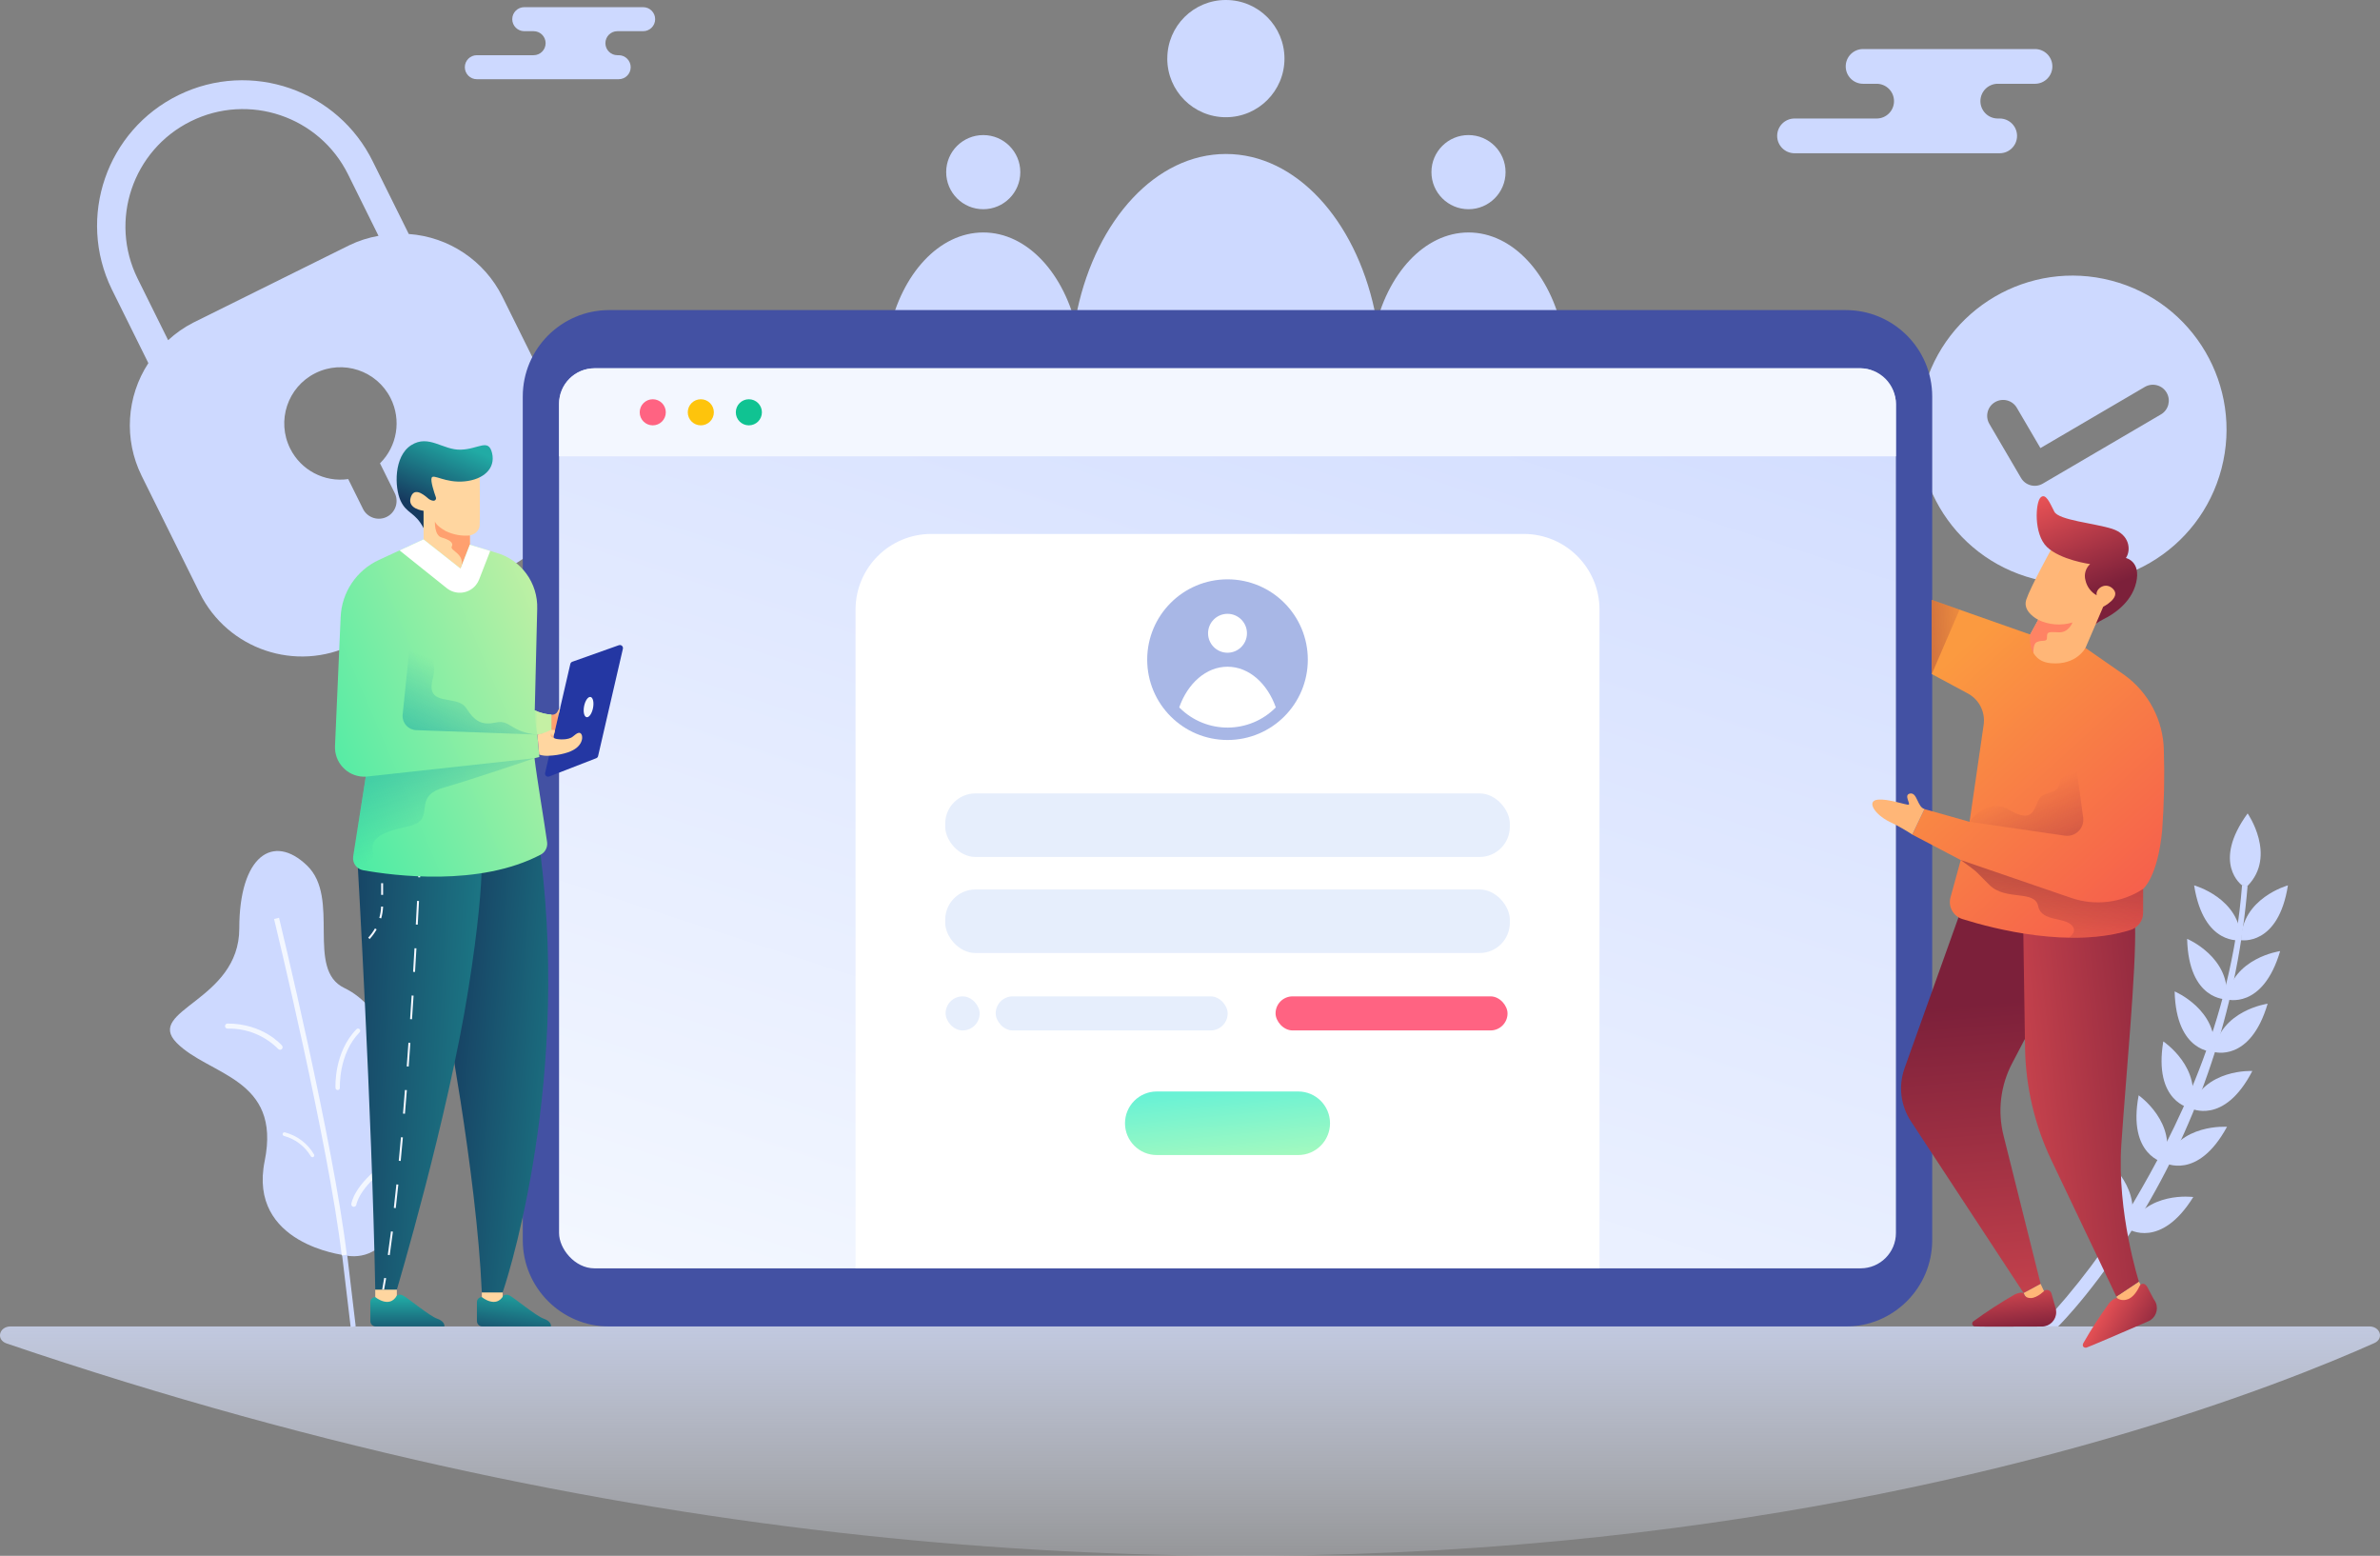 <?xml version="1.0" encoding="UTF-8"?><svg id="Layer_2" xmlns="http://www.w3.org/2000/svg" xmlns:xlink="http://www.w3.org/1999/xlink" viewBox="0 0 684 447"><rect x="0" y="0" width="684" height="447" fill="#808080" stroke="none"/><defs><style>.cls-1{fill:url(#linear-gradient-2);}.cls-2{fill:#fff;}.cls-3{fill:url(#linear-gradient-17);}.cls-4{fill:url(#linear-gradient-15);}.cls-5{fill:url(#linear-gradient-18);}.cls-6{fill:url(#linear-gradient-14);}.cls-7{fill:url(#linear-gradient-20);}.cls-8{fill:url(#linear-gradient-6);}.cls-9{fill:#f3f7ff;}.cls-10{fill:#2437a3;}.cls-11{fill:#ffb677;}.cls-12{fill:#10c392;}.cls-13{fill:url(#linear-gradient-11);}.cls-14{fill:url(#linear-gradient-10);}.cls-15{fill:#fec40c;}.cls-16{fill:url(#linear-gradient-16);}.cls-17{fill:url(#linear-gradient-21);}.cls-18{fill:url(#linear-gradient-5);}.cls-19{fill:#ffa06f;}.cls-20{fill:url(#linear-gradient-7);}.cls-21{fill:#e6eefc;}.cls-22{fill:#4351a3;}.cls-23{fill:url(#linear-gradient-9);}.cls-24{fill:url(#linear-gradient-22);}.cls-25{fill:url(#linear-gradient-3);}.cls-26{fill:url(#linear-gradient);}.cls-27{fill:#a8b7e6;}.cls-28{fill:#ff8364;}.cls-29{fill:url(#linear-gradient-23);}.cls-30{fill:url(#linear-gradient-19);}.cls-31{fill:url(#linear-gradient-4);}.cls-32{fill:#ffd6a0;}.cls-33{fill:url(#linear-gradient-8);}.cls-34{fill:url(#linear-gradient-12);}.cls-35{fill:#cdd9ff;}.cls-36{fill:url(#linear-gradient-13);}.cls-37{fill:#ff6382;}</style><linearGradient id="linear-gradient" x1="-1493.27" y1="-104.84" x2="-1492.64" y2="-103.52" gradientTransform="translate(573978.41 -26724.42) scale(384.21 -258.6)" gradientUnits="userSpaceOnUse"><stop offset="0" stop-color="#f3f7ff"/><stop offset="1" stop-color="#cdd9ff"/></linearGradient><linearGradient id="linear-gradient-2" x1="-1480.29" y1="-141.76" x2="-1481.19" y2="-138.92" gradientTransform="translate(87608.42 -2240.3) scale(58.93 -18.26)" gradientUnits="userSpaceOnUse"><stop offset="0" stop-color="#d0ffae"/><stop offset="1" stop-color="#34ebe9"/></linearGradient><linearGradient id="linear-gradient-3" x1="-1493.97" y1="-111.33" x2="-1493.97" y2="-113.14" gradientTransform="translate(1022213.65 -6984.96) scale(684 -65.9)" gradientUnits="userSpaceOnUse"><stop offset="0" stop-color="#cdd9ff"/><stop offset="1" stop-color="#f3f7ff" stop-opacity="0"/></linearGradient><linearGradient id="linear-gradient-4" x1="-1478.44" y1="-107.71" x2="-1478.39" y2="-109.06" gradientTransform="translate(75723.44 -11535.41) scale(50.83 -109.77)" gradientUnits="userSpaceOnUse"><stop offset="0" stop-color="#7c203a"/><stop offset="1" stop-color="#f85959"/></linearGradient><linearGradient id="linear-gradient-5" x1="-1468.52" y1="-107.75" x2="-1470.98" y2="-108.65" gradientTransform="translate(49461.17 -11220.82) scale(33.25 -106.7)" xlink:href="#linear-gradient-4"/><linearGradient id="linear-gradient-6" x1="-1459.74" y1="-169.34" x2="-1460.15" y2="-167.72" gradientTransform="translate(35813.93 -1405.06) scale(24.14 -10.56)" xlink:href="#linear-gradient-4"/><linearGradient id="linear-gradient-7" x1="-1454.54" y1="-140.48" x2="-1455.49" y2="-139.99" gradientTransform="translate(31602.32 -2195.38) scale(21.3 -18.37)" xlink:href="#linear-gradient-4"/><linearGradient id="linear-gradient-8" x1="-1465.57" y1="-120.94" x2="-1465.86" y2="-120" gradientTransform="translate(42913.46 -4299.88) scale(28.87 -36.96)" xlink:href="#linear-gradient-4"/><linearGradient id="linear-gradient-9" x1="-1483.09" y1="-109.37" x2="-1483.75" y2="-108.4" gradientTransform="translate(108022.86 -10342.24) scale(72.42 -97.07)" gradientUnits="userSpaceOnUse"><stop offset="0" stop-color="#f5564e"/><stop offset="1" stop-color="#fb9a40"/></linearGradient><linearGradient id="linear-gradient-10" x1="-1468.26" y1="-130.14" x2="-1469.17" y2="-128.11" gradientTransform="translate(48599.67 -3180.18) scale(32.68 -26.58)" gradientUnits="userSpaceOnUse"><stop offset="0" stop-color="#7c203a"/><stop offset="1" stop-color="#7c203a" stop-opacity="0"/></linearGradient><linearGradient id="linear-gradient-11" x1="-1478.6" y1="-131.58" x2="-1479.14" y2="-134.02" gradientTransform="translate(78096.64 -2718.34) scale(52.41 -22.34)" xlink:href="#linear-gradient-10"/><linearGradient id="linear-gradient-12" x1="-1392.88" y1="-135.31" x2="-1387.49" y2="-134.57" gradientTransform="translate(11654.74 -2689.83) scale(7.99 -21.32)" xlink:href="#linear-gradient-10"/><linearGradient id="linear-gradient-13" x1="-1468.83" y1="-106.97" x2="-1466.71" y2="-107.7" gradientTransform="translate(46966.82 -13168.59) scale(31.89 -125.78)" gradientUnits="userSpaceOnUse"><stop offset="0" stop-color="#163a5f"/><stop offset="1" stop-color="#21aba5"/></linearGradient><linearGradient id="linear-gradient-14" x1="-1472.18" y1="-106.73" x2="-1469.88" y2="-107.19" gradientTransform="translate(52649.28 -13729.22) scale(35.7 -131.27)" xlink:href="#linear-gradient-13"/><linearGradient id="linear-gradient-15" x1="-1455.14" y1="-180.28" x2="-1455.14" y2="-178.86" gradientTransform="translate(31082.24 -1258.71) scale(21.28 -9.12)" xlink:href="#linear-gradient-13"/><linearGradient id="linear-gradient-16" x1="-1455.46" y1="-180.32" x2="-1454.94" y2="-178.66" gradientTransform="translate(31113.02 -1258.7) scale(21.28 -9.12)" xlink:href="#linear-gradient-13"/><linearGradient id="linear-gradient-17" x1="-1464.56" y1="-130.2" x2="-1464.21" y2="-129.45" gradientTransform="translate(40544.13 -3103.48) scale(27.6 -24.96)" xlink:href="#linear-gradient-13"/><linearGradient id="linear-gradient-18" x1="-1238.04" y1="-197.72" x2="-1237.77" y2="-197.21" gradientTransform="translate(4260.19 -1251.68) scale(3.31 -7.39)" gradientUnits="userSpaceOnUse"><stop offset="0" stop-color="#ffa06f"/><stop offset="1" stop-color="#ffd6a0"/></linearGradient><linearGradient id="linear-gradient-19" x1="-1482.09" y1="-109.26" x2="-1481.01" y2="-108.54" gradientTransform="translate(92266.58 -10344.47) scale(62.19 -96.92)" gradientUnits="userSpaceOnUse"><stop offset="0" stop-color="#45eba5"/><stop offset="1" stop-color="#c5f0a4"/></linearGradient><linearGradient id="linear-gradient-20" x1="-1316.46" y1="-203.37" x2="-1315.46" y2="-203.37" gradientTransform="translate(6416.08 -1208.06) scale(4.76 -6.96)" xlink:href="#linear-gradient-19"/><linearGradient id="linear-gradient-21" x1="-1473.72" y1="-126.49" x2="-1473.16" y2="-125.35" gradientTransform="translate(57224.05 -3526.69) scale(38.75 -29.69)" gradientUnits="userSpaceOnUse"><stop offset="0" stop-color="#21aba5"/><stop offset="1" stop-color="#21aba5" stop-opacity="0"/></linearGradient><linearGradient id="linear-gradient-22" x1="-1479.52" y1="-122.46" x2="-1478.8" y2="-123.68" gradientTransform="translate(77255.83 -3733.55) scale(52.15 -32.1)" xlink:href="#linear-gradient-21"/><linearGradient id="linear-gradient-23" x1="-818.12" y1="-416.91" x2="-817.91" y2="-416.42" gradientTransform="translate(1188.73 -726.56) scale(1.26 -2.25)" gradientUnits="userSpaceOnUse"><stop offset="0" stop-color="#ffa06f"/><stop offset="1" stop-color="#ffa06f" stop-opacity="0"/></linearGradient></defs><g id="Object"><g><g id="Decor"><g id="Group_21"><path id="Path_1" class="cls-35" d="M177.82,15.86h-.38c-1.9,0-3.45-1.54-3.45-3.45h0c0-1.91,1.54-3.45,3.45-3.45h7.4c1.9,0,3.45-1.54,3.45-3.45h0c0-1.9-1.54-3.45-3.45-3.45h-34.17c-1.9,0-3.45,1.54-3.45,3.45h0c0,1.9,1.54,3.45,3.45,3.45h2.69c1.9,0,3.45,1.54,3.45,3.45h0c0,1.9-1.54,3.45-3.45,3.45h-16.32c-1.9,0-3.45,1.54-3.45,3.45h0c0,1.9,1.54,3.45,3.45,3.45h40.77c1.9,0,3.45-1.54,3.45-3.45h0c0-1.9-1.54-3.45-3.45-3.45h0Z"/><path id="Path_2" class="cls-35" d="M574.7,34.05h-.55c-2.75,0-4.99-2.23-4.99-4.99h0c0-2.75,2.23-4.99,4.99-4.99h10.7c2.75,0,4.99-2.23,4.99-4.99h0c0-2.75-2.23-4.99-4.99-4.99h-49.41c-2.75,0-4.99,2.23-4.99,4.99h0c0,2.75,2.23,4.99,4.99,4.99h3.9c2.75,0,4.99,2.23,4.99,4.99h0c0,2.76-2.23,4.99-4.99,4.99h-23.6c-2.75,0-4.99,2.23-4.99,4.99h0c0,2.75,2.23,4.99,4.99,4.99h58.96c2.75,0,4.99-2.23,4.99-4.99h0c0-2.76-2.23-4.99-4.99-4.99h0Z"/><g id="Group_4"><g id="Group_1"><path id="Path_3" class="cls-35" d="M335.47,16.84c0,9.3,7.54,16.84,16.84,16.84,9.3,0,16.84-7.54,16.84-16.84C369.15,7.54,361.62,0,352.32,0h0c-9.28-.02-16.83,7.49-16.84,16.78v.06Z"/><path id="Path_4" class="cls-35" d="M309.6,89.1c24.24,21.97,61.19,21.97,85.43,0-5.61-26-22.63-44.86-42.7-44.86-20.1,0-37.12,18.87-42.73,44.86Z"/></g><g id="Group_2"><path id="Path_5" class="cls-35" d="M271.93,49.46c0,5.88,4.76,10.65,10.65,10.65,5.88,0,10.65-4.76,10.65-10.65,0-5.88-4.76-10.65-10.65-10.65h0c-5.87,0-10.64,4.74-10.65,10.62v.03Z"/><path id="Path_6" class="cls-35" d="M255.57,95.16c15.33,13.9,38.7,13.9,54.03,0-3.55-16.44-14.31-28.37-27.01-28.37s-23.47,11.93-27.02,28.37Z"/></g><g id="Group_3"><path id="Path_7" class="cls-35" d="M411.39,49.46c0,5.88,4.77,10.65,10.65,10.65,5.88,0,10.65-4.77,10.65-10.65,0-5.88-4.77-10.65-10.65-10.65h0c-5.87-.01-10.64,4.74-10.65,10.61v.03Z"/><path id="Path_8" class="cls-35" d="M395.03,95.16c15.33,13.9,38.7,13.9,54.03,0-3.55-16.44-14.31-28.37-27.01-28.37s-23.47,11.93-27.02,28.37Z"/></g></g><path id="Path_9" class="cls-35" d="M606.82,80.63c-23.65-6.18-47.83,7.98-54.01,31.63-6.18,23.65,7.98,47.83,31.63,54.01,23.65,6.18,47.83-7.98,54.01-31.63,6.18-23.65-7.98-47.83-31.63-54.01h0Zm14.25,38.42l-33.98,19.9c-2.18,1.28-4.98,.55-6.26-1.63,0,0,0,0,0,0l-9.07-15.48c-1.3-2.17-.61-4.98,1.56-6.28,2.17-1.3,4.98-.61,6.28,1.56,.02,.03,.04,.06,.06,.1l6.75,11.52,30.03-17.59c2.19-1.26,4.99-.51,6.25,1.68,1.25,2.17,.53,4.94-1.62,6.22h0Z"/><path id="Path_10" class="cls-35" d="M40.68,136.66l16.72,33.73c8.05,16.23,27.72,22.86,43.95,14.81l44.94-22.28c16.23-8.04,22.86-27.72,14.81-43.95l-16.72-33.73c-5.15-10.34-15.38-17.19-26.9-18.01l-10.27-20.7c-10.11-20.73-35.11-29.35-55.84-19.24-20.73,10.11-29.35,35.11-19.24,55.84,.08,.17,.16,.33,.25,.5l10.26,20.7c-6.32,9.67-7.07,21.96-1.96,32.32Zm42.73-7.76c-4-7.97-.78-17.67,7.19-21.67,7.97-4,17.67-.78,21.67,7.19,3.13,6.24,1.9,13.78-3.06,18.7l4.17,8.42c1.32,2.49,.38,5.57-2.1,6.9-2.49,1.32-5.57,.38-6.9-2.1-.05-.09-.09-.18-.13-.27l-4.17-8.42c-6.86,.98-13.57-2.55-16.67-8.75h0Zm-27.91-36.18c-2.61,1.34-5.03,3.03-7.18,5.02l-8.75-17.66c-8.28-16.7-1.45-36.94,15.24-45.22,16.7-8.28,36.94-1.45,45.22,15.24l8.75,17.66c-2.89,.51-5.7,1.41-8.34,2.68l-44.94,22.28Z"/><g id="Group_13"><g id="Group_5"><path id="Path_11" class="cls-35" d="M591.52,381.1h-5.13c10.27-10.91,19.3-22.93,26.91-35.84,11.47-19.51,27.96-50.97,31.05-90.88l1.6,.12c-2.69,32.76-12.76,64.48-29.47,92.79-12.69,21.56-24.48,33.32-24.97,33.81Z"/></g><g id="Group_12"><path id="Path_12" class="cls-35" d="M644.36,254.38s-8.85-6.32,1.6-20.67c0,0,8.43,12.13,0,20.8l-1.6-.12Z"/><g id="Group_6"><path id="Path_13" class="cls-35" d="M644.06,270.13s-10.72,1.79-13.48-15.75c0,0,13.31,3.66,13.48,15.75Z"/><path id="Path_14" class="cls-35" d="M644.06,270.13s10.72,1.79,13.48-15.75c0,0-13.31,3.66-13.48,15.75Z"/></g><g id="Group_7"><path id="Path_15" class="cls-35" d="M639.87,287.12s-10.87,.37-11.3-17.38c0,0,12.72,5.37,11.3,17.38Z"/><path id="Path_16" class="cls-35" d="M639.87,287.12s10.4,3.18,15.43-13.85c0,0-13.68,1.89-15.43,13.85Z"/></g><g id="Group_8"><path id="Path_17" class="cls-35" d="M636.28,302.23s-10.87,.37-11.3-17.38c0,0,12.72,5.37,11.3,17.38Z"/><path id="Path_18" class="cls-35" d="M636.28,302.23s10.4,3.18,15.43-13.85c0,0-13.68,1.89-15.43,13.85Z"/></g><g id="Group_9"><path id="Path_19" class="cls-35" d="M629.55,318.41s-10.74-1.68-7.83-19.2c0,0,11.48,7.67,7.83,19.2Z"/><path id="Path_20" class="cls-35" d="M629.55,318.41s9.61,5.08,17.76-10.7c0,0-13.79-.72-17.76,10.7Z"/></g><g id="Group_10"><path id="Path_21" class="cls-35" d="M622.05,334.06s-10.7-1.91-7.41-19.36c0,0,11.31,7.92,7.41,19.36Z"/><path id="Path_22" class="cls-35" d="M622.05,334.06s9.5,5.29,17.98-10.31c0,0-13.77-1.02-17.98,10.31Z"/></g><g id="Group_11"><path id="Path_23" class="cls-35" d="M611.79,353.17s-10.57-2.53-6.27-19.76c0,0,10.83,8.56,6.27,19.76Z"/><path id="Path_24" class="cls-35" d="M611.79,353.17s9.18,5.83,18.55-9.25c0,0-13.69-1.82-18.55,9.25Z"/></g></g></g><g id="Group_20"><path id="Path_25" class="cls-35" d="M98.94,360.62s-27.74-3.14-22.87-27.05-16.06-24.54-25.31-33.96,18.01-11.99,18.01-32.85,9.73-27.46,19.47-18.08-.49,29.82,10.71,35.18,17.37,21.16,12.51,32.73,5.58,27.85,.91,37.21-13.42,6.82-13.42,6.82Z"/><g id="Group_14"><rect id="Rectangle_1" class="cls-35" x="99.48" y="359.84" width="1.46" height="21.41" transform="translate(-43.08 14.43) rotate(-6.79)"/></g><g id="Group_15"><path id="Path_26" class="cls-9" d="M98.22,360.71c-3.84-32.32-19.3-96.03-19.45-96.67l1.42-.35c.15,.64,15.63,64.44,19.48,96.84l-1.45,.17Z"/></g><g id="Group_16"><path id="Path_27" class="cls-9" d="M80.49,301.62c-.22,0-.42-.09-.56-.26-3.84-3.85-9.09-5.96-14.53-5.82-.4,0-.73-.32-.73-.73,0-.4,.32-.73,.73-.73h0c10.2,0,15.43,6.08,15.65,6.34,.26,.31,.22,.77-.09,1.03-.13,.11-.3,.17-.47,.17h0Z"/></g><g id="Group_17"><path id="Path_28" class="cls-9" d="M97.05,313.18c-.34,0-.61-.26-.63-.6-.02-.41-.46-10.22,6.01-16.85,.23-.26,.63-.28,.89-.05,.26,.23,.28,.63,.05,.89-.01,.01-.03,.03-.04,.04-6.09,6.24-5.65,15.81-5.65,15.91,.02,.35-.25,.64-.6,.66,0,0,0,0,0,0h-.03Z"/></g><g id="Group_18"><path id="Path_29" class="cls-9" d="M89.8,332.49c-.2,0-.38-.11-.47-.28-1.71-2.88-4.48-4.97-7.71-5.84-.28-.07-.45-.36-.38-.64,.07-.28,.36-.45,.64-.38h0c3.54,.92,6.56,3.21,8.39,6.37,.13,.26,.03,.58-.23,.71h0c-.07,.04-.16,.06-.24,.06Z"/></g><g id="Group_19"><path id="Path_30" class="cls-9" d="M101.69,346.73s-.06,0-.09,0c-.4-.05-.68-.41-.63-.81,.03-.22,.74-5.49,9.8-11.94,.33-.23,.78-.16,1.02,.17s.16,.78-.17,1.02c-8.45,6.01-9.19,10.87-9.2,10.92-.05,.36-.36,.63-.72,.64Z"/></g></g></g></g><g><path id="Rectangle_2" class="cls-22" d="M150.24,356.27V113.94c0-13.72,11.13-24.85,24.85-24.85h355.37c13.72,0,24.85,11.13,24.85,24.85h0v242.34c0,13.73-11.13,24.85-24.85,24.85h0s-355.37,0-355.37,0c-13.72,0-24.85-11.13-24.85-24.85Z"/><rect id="Rectangle_3-4" class="cls-26" x="160.67" y="105.81" width="384.21" height="258.6" rx="10.15" ry="10.15"/><path id="Rectangle_4-4" class="cls-2" d="M267.64,153.41h170.29c12.02,0,21.76,9.74,21.76,21.76h0v189.23H245.88V175.17c0-12.02,9.74-21.76,21.76-21.76h0Z"/><path id="Rectangle_5-2" class="cls-9" d="M170.99,105.81h363.61c5.68,0,10.28,4.6,10.28,10.28v15.01H160.67v-14.98c0-5.7,4.62-10.31,10.31-10.31Z"/><g id="Group_22"><circle id="Ellipse_1" class="cls-37" cx="187.6" cy="118.46" r="3.75"/><circle id="Ellipse_2" class="cls-15" cx="201.41" cy="118.46" r="3.75"/><circle id="Ellipse_3" class="cls-12" cx="215.22" cy="118.46" r="3.75"/></g><circle id="Ellipse_4" class="cls-27" cx="352.78" cy="189.53" r="23.08"/><circle id="Ellipse_5" class="cls-2" cx="352.78" cy="181.95" r="5.59"/><path id="Path_31" class="cls-2" d="M366.67,203.24c-7.57,7.67-19.92,7.75-27.59,.18-.06-.06-.12-.12-.18-.18,2.44-6.9,7.73-11.68,13.88-11.68s11.44,4.78,13.88,11.68Z"/><rect id="Rectangle_6" class="cls-21" x="271.65" y="227.96" width="162.27" height="18.26" rx="8.69" ry="8.69"/><rect id="Rectangle_7" class="cls-21" x="271.65" y="255.56" width="162.27" height="18.26" rx="8.69" ry="8.69"/><rect id="Rectangle_8" class="cls-21" x="286.16" y="286.27" width="66.67" height="9.79" rx="4.89" ry="4.89"/><rect id="Rectangle_9" class="cls-37" x="366.59" y="286.27" width="66.67" height="9.79" rx="4.89" ry="4.89"/><rect id="Rectangle_10" class="cls-21" x="271.76" y="286.27" width="9.79" height="9.79" rx="4.89" ry="4.89"/></g><path id="Rectangle_11-2" class="cls-1" d="M332.45,313.6h40.66c5.04,0,9.13,4.09,9.13,9.13h0c0,5.04-4.09,9.13-9.13,9.13h-40.66c-5.04,0-9.13-4.09-9.13-9.13h0c0-5.04,4.09-9.13,9.13-9.13Z"/><path id="Path_32" class="cls-25" d="M3.09,381.1H680.91c3.2,0,4.28,3.52,1.47,4.78-53.43,23.92-314.15,124.61-680.47,.12-3.12-1.06-2.21-4.9,1.17-4.9Z"/><g id="Man_2"><g id="Leg"><path id="Path_33" class="cls-11" d="M608.24,372.54l6.48-4.3,1.63,3.04-7.09,3.39-1.02-2.13Z"/><path id="Path_35" class="cls-31" d="M563.51,261.75l-16.15,45.17c-1.82,5.08-1.14,10.72,1.82,15.23l32.41,49.37,4.88-2.63-10.67-42.65c-1.75-6.98-.87-14.35,2.47-20.72l18.92-36.11-33.67-7.66Z"/><path id="Path_37" class="cls-18" d="M613.61,265.83h-32.15l.53,35.2c.17,11.18,2.74,22.18,7.55,32.27l18.69,39.22,6.48-4.3s-6.36-19.82-5.05-39.35c1.31-19.53,4.32-50.42,3.95-63.05Z"/><path id="Path_44" class="cls-11" d="M581.59,371.52l4.88-2.63,1.22,2.63-4.93,2.25-1.17-2.25Z"/><path id="Path_45" class="cls-8" d="M581.59,371.52s-.66-.47-2.53,.38c-4.1,2.35-8.06,4.92-11.88,7.7-.38,.24-.49,.75-.25,1.13,.13,.2,.34,.34,.58,.37,.36,.1,12.16,.06,19.34,.03,2.27-.01,4.1-1.86,4.09-4.13,0-.37-.05-.74-.16-1.1l-1.2-4.26c-.21-.76-1-1.19-1.75-.98-.04,.01-.08,.03-.13,.04h0s-2.07,2.18-4,2.25-2.11-1.43-2.11-1.43Z"/><path id="Path_46" class="cls-20" d="M611.29,373.36c-.96,.32-2.02,.18-2.87-.39,0,0-.79-.17-2.18,1.34-2.73,3.73-5.24,7.62-7.53,11.64-.44,1,.36,1.33,.89,1.25,.37-.05,11.21-4.72,17.8-7.57,2.08-.9,3.04-3.32,2.14-5.41-.15-.34-.34-.66-.57-.95l-1.76-3.34c-.17-.35-.42-.65-.72-.89h-.02c-.47-.34-1.11-.23-1.43,.24-.04,.05-.07,.11-.1,.17-.48,1.02-1.78,3.45-3.64,3.9Z"/></g><g id="Head"><path id="Path_34" class="cls-11" d="M599.36,186.15l2.85-6.62,7.15-8.15s0-7.68-4.44-9.93-15.53-3.4-15.53-3.4c0,0-5.95,10.81-7.07,14.29s3.45,5.73,3.45,5.73l-2.3,4.23s-11.46,8.08-.47,10.52c10.99,2.44,14.56-1.6,14.56-1.6l1.81-5.06Z"/><path id="Path_36" class="cls-28" d="M585.77,178.08l-2.3,4.23c-1.07,.78-2.06,1.65-2.97,2.6,1.98,3.29,4.28,6.55,4.28,6.55,0,0-1.2-6.17,.57-6.97s3.02,.21,2.95-1.48,.78-1.41,3.52-1.34,3.8-2.82,3.8-2.82c-3.27,.98-6.78,.71-9.86-.77Z"/><path id="Path_42" class="cls-33" d="M602.21,179.54l2.24-5.21s5.07-2.58,2.96-4.98-5.26-.28-4.84,1.69c-1.64-.91-2.81-2.48-3.22-4.32-.47-1.68,.05-3.48,1.34-4.65,0,0-8.52-1.17-12.4-4.91-3.88-3.73-3.31-12.82-1.83-14.23s2.68,1.62,3.94,4.08,11.55,3.31,16.62,4.93,5.49,6.13,3.95,8.38c0,0,4.37,.92,2.96,7.04s-7.12,9.42-9.3,10.49-2.43,1.67-2.43,1.67Z"/></g><g id="Body"><path id="Path_38" class="cls-23" d="M555.18,193.67l10.37,5.58c3.26,1.75,5.07,5.35,4.54,9.01l-4.05,27.86-12.96-3.66-3.52,7.32,13.95,7.33-2.95,10.72c-.73,2.65,.77,5.39,3.39,6.22,9.41,2.95,31.22,8.51,48.37,3.12,2.14-.67,3.59-2.64,3.59-4.88v-6.88s4.23-3.38,5.49-16.9c.55-7.64,.72-15.3,.48-22.96-.17-8.59-4.38-16.6-11.35-21.62l-11.18-7.77s-2.56,4.98-9.79,4.41-6.1-8.26-6.1-8.26l-28.29-9.96v21.32Z"/><path id="Path_39" class="cls-14" d="M595.77,213.57l2.92,21.31c.35,2.54-1.43,4.88-3.97,5.22-.43,.06-.87,.06-1.3,0l-27.38-3.99s5-7.18,11.2-3.52c6.2,3.66,7.11,.99,8.52-2.54,1.41-3.52,6.55-.85,6.41-6.83-.14-5.99,2.04-3.66,3.59-9.65Z"/><path id="Path_40" class="cls-13" d="M563.51,247.1c5.78,4.23,3.52,2.54,8.26,7.18s13.01,1.27,14,6.09c.99,4.82,8.45,2.79,10.14,6.17,.49,.97-.15,1.96-1.3,2.87,5.98,.2,11.96-.56,17.7-2.24,2.14-.66,3.6-2.64,3.61-4.88v-6.88h0c-6.13,4-13.77,4.95-20.69,2.57l-31.71-10.88Z"/><path id="Path_41" class="cls-34" d="M555.18,172.35v21.32l7.99-18.5-7.99-2.82Z"/><path id="Path_43" class="cls-11" d="M549.57,239.77c-2.09-1.36-4.27-2.59-6.53-3.66-4.37-2.16-6.62-5.96-3.47-6.34s8.36,1.64,8.97,1.41-1.55-2.91,.47-3.19,2,3.87,4.09,4.46l-3.52,7.32Z"/></g></g><g id="Man_1"><g id="Legs"><rect id="Rectangle_12" class="cls-32" x="138.48" y="370.54" width="5.99" height="4.27"/><path id="Path_50" class="cls-36" d="M127.36,287.29s9.63,49.52,11.11,84.06h5.99s19.54-56.41,10.9-125.78l-29.68,2,1.68,39.72Z"/><path id="Path_51" class="cls-6" d="M102.78,248.04s4.08,70.66,5.07,122.5c1.93,1.06,4.27,1.06,6.2,0,0,0,14.65-49.16,20.56-86.35s3.29-44.14,3.29-44.14l-35.12,7.98Z"/><g id="Group_25"><g id="Group_23"><rect id="Rectangle_13" class="cls-9" x="109.54" y="248.69" width=".56" height="1.69"/></g><g id="Group_24"><path id="Path_52" class="cls-9" d="M109.54,253.75v3.37h.56v-3.37h-.56Zm-.01,6.72c-.04,1.1-.22,2.19-.52,3.25l.55,.15c.31-1.1,.49-2.24,.54-3.38l-.56-.02Zm-1.78,6.29c-.54,.96-1.19,1.85-1.94,2.66l.42,.38c.78-.84,1.45-1.77,2.02-2.77l-.5-.28Z"/></g></g><g id="Group_29"><g id="Group_26"><path id="Path_53" class="cls-9" d="M120.75,252.08l-.56-.03c.1-2.17,.16-3.37,.16-3.38l.56,.03s-.05,1.2-.16,3.38Z"/></g><g id="Group_27"><path id="Path_54" class="cls-9" d="M112.01,360.62l-.56-.08c.3-2.1,.61-4.37,.91-6.74l.56,.07c-.3,2.37-.61,4.65-.91,6.75Zm1.73-13.51l-.56-.06c.25-2.21,.5-4.46,.74-6.76l.56,.06c-.24,2.3-.49,4.56-.74,6.77h0Zm1.42-13.55l-.56-.05c.22-2.24,.42-4.49,.63-6.77l.56,.05c-.21,2.28-.42,4.54-.63,6.78h0Zm1.22-13.56l-.56-.05c.19-2.26,.37-4.52,.55-6.78l.56,.04c-.18,2.26-.36,4.52-.55,6.79h0Zm1.07-13.57l-.56-.04c.17-2.28,.34-4.54,.49-6.79l.56,.04c-.16,2.24-.32,4.5-.49,6.79h0Zm.96-13.58l-.56-.04c.16-2.31,.3-4.57,.45-6.79l.56,.04c-.14,2.21-.29,4.48-.45,6.79h0Zm.87-13.59l-.56-.03c.14-2.36,.28-4.63,.4-6.79l.56,.03c-.12,2.17-.26,4.44-.4,6.8h0Zm.78-13.59l-.56-.03c.14-2.5,.26-4.78,.36-6.8l.56,.03c-.1,2.02-.23,4.3-.36,6.8h0Z"/></g><g id="Group_28"><path id="Path_55" class="cls-9" d="M110.39,370.54h-.56c.2-1.07,.4-2.22,.59-3.38l.56,.09c-.2,1.15-.39,2.21-.59,3.28Z"/></g></g><rect id="Rectangle_14" class="cls-32" x="107.85" y="370.54" width="6.2" height="4.27"/><path id="Path_62" class="cls-4" d="M114.04,372.23c.55-.34,1.24-.34,1.79,0,1.17,.52,7.56,5.87,9.86,6.67s2.02,2.21,2.02,2.21h-19.72c-.86,0-1.55-.69-1.55-1.55h0v-5.47c0-.78,.63-1.41,1.41-1.41h0s4.08,3.36,6.2-.44Z"/><path id="Path_63" class="cls-16" d="M144.68,372.23c.55-.34,1.24-.34,1.78,0,1.17,.52,7.56,5.87,9.86,6.67s2.02,2.21,2.02,2.21h-19.72c-.86,0-1.55-.69-1.55-1.55h0v-5.47c0-.78,.63-1.41,1.41-1.41h0s4.08,3.36,6.2-.44Z"/></g><g id="Head-2"><path id="Path_48" class="cls-32" d="M121.73,154.95v-3.21l-1.3-4.06-4.06-4.34s-.56-4.96,1.9-6.94,15.57-1.94,15.57-1.94l4.02,2.68s.14,11.31,0,13.75-2.82,2.96-2.82,2.96v5.49s.89,7.61-2.25,7.37-9.81-7.7-9.81-7.7l-1.23-4.07Z"/><path id="Path_49" class="cls-19" d="M128.18,152.63c-2.96-1.64-3.19-2.82-3.19-2.82,0,0-.19,3.99,1.88,4.6s3.61,1.41,2.96,2.63,4.27,2.11,2.54,6.29c-.82,1.96,.69,1.85,2.51,1.19,.3-1.71,.36-3.45,.17-5.18v-5.49c-2.35,.21-4.72-.21-6.86-1.22Z"/><path id="Path_60" class="cls-3" d="M121.73,151.74v-4.98s-4.59-.52-3.74-3.66,3.43-1.31,4.93,0c.44,.43,1.02,.7,1.63,.77,.39,.03,.74-.26,.77-.66,0-.1,0-.2-.04-.29-.52-1.47-1.59-4.71-1.23-5.64,.47-1.22,3.9,1.55,9.44,1.03,5.54-.52,8.97-3.76,7.93-8.12s-3.85-1.13-9.02-.99c-5.17,.14-9.2-4.5-14.23-1.29s-4.79,12.13-3.05,15.94,4.21,3.24,6.61,7.89Z"/></g><g id="Tab"><path id="Path_64" class="cls-10" d="M156.66,222.09l7.25-31.33c.07-.28,.27-.52,.54-.62l13.4-4.76c.45-.17,.96,.05,1.13,.5,.06,.16,.08,.34,.04,.51l-7.13,30.84c-.06,.27-.25,.5-.51,.61l-13.52,5.25c-.45,.19-.96-.02-1.15-.46-.07-.17-.09-.36-.05-.54Z"/><ellipse id="Ellipse_6" class="cls-9" cx="169.15" cy="203.16" rx="2.96" ry="1.31" transform="translate(-62.62 330.31) rotate(-78.97)"/></g><g id="Body-2"><path id="Path_47" class="cls-5" d="M158.46,205.31c.69,.14,1.39-.18,1.74-.8,.47-1.03,.79-1.1,.79-1.1l-1.71,7.39-1.28-.37c-.55-1.7-.38-3.55,.47-5.12Z"/><path id="Path_56" class="cls-30" d="M121.73,154.95l-12.83,5.93c-6.44,2.98-10.69,9.3-11,16.39l-1.62,37.09c-.2,4.65,3.4,8.58,8.05,8.79,.26,.01,.53,.01,.79,0h0l-3.61,22.88c-.3,1.89,.97,3.67,2.85,4,8.87,1.59,33.37,4.78,51-4.46,1.32-.68,2.07-2.12,1.88-3.6-.74-5.37-2.95-18.37-3.62-24.13l1.39-.34-.58-6.45,4.02-.67v-5.07c-1.65-.1-3.26-.51-4.76-1.22l.7-29.07c.29-7.51-4.62-14.23-11.86-16.24l-7.5-2.3-2.68,6.86-10.62-8.39Z"/><path id="Path_57" class="cls-7" d="M158.46,205.31c-1.65-.1-3.26-.51-4.76-1.22,.02,2.34,.27,4.67,.74,6.96l4.02-.67v-5.07Z"/><path id="Path_58" class="cls-17" d="M154.44,211.05l-34.82-1.27c-2.25-.08-4.01-1.97-3.92-4.22,0-.09,0-.18,.02-.27l2.46-23.93s8.45,5.17,6.2,13.62,6.95,4.37,9.58,8.43,4.6,5.02,8.64,4.16,4.17,2.84,11.85,3.48Z"/><path id="Path_59" class="cls-24" d="M101.52,246.03c-.27,1.74,.79,3.42,2.48,3.91,.99-3.77,3.93-1.96,3.19-5.1-.85-3.57,1.6-5.63,10.14-7.42s.66-8.36,10.04-11.08c9.38-2.72,26.26-8.5,26.26-8.5l-48.5,5.31-3.61,22.88Z"/><path id="Path_61" class="cls-2" d="M114.83,158.14l13.57,10.85c2.58,2.06,6.34,1.65,8.4-.93,.38-.47,.68-1,.9-1.57l3.19-8.2-5.86-1.8-2.68,6.86-10.63-8.4-6.9,3.19Z"/><path id="Path_65" class="cls-32" d="M162.31,216.44c-1.47,.39-2.98,.63-4.5,.69-.96,.08-1.93-.03-2.85-.32l-.52-5.76c1.14-.19,2.24-.54,3.27-1.05,.53-.34,1.2-.41,1.79-.19l-.4,1.73s-.02,.07-.02,.1c-.06,.28,.13,.46,.56,.59,.76,.24,3.71,.5,5.02-.63s2.02-1.42,2.49-.55,.28,4.07-4.84,5.38Z"/><path id="Path_66" class="cls-29" d="M159.12,211.93h0c-.05-.09-.07-.19-.05-.28,0-.03,.01-.07,.02-.1l.4-1.73c-.2-.1-.43-.14-.65-.13-.22,.02-.38,.04-.39,.04h0c-.18,.42-.25,.88-.21,1.33-.03,.45,.3,.84,.75,.88,.04,0,.08,0,.11,0Z"/></g></g></g></g></svg>